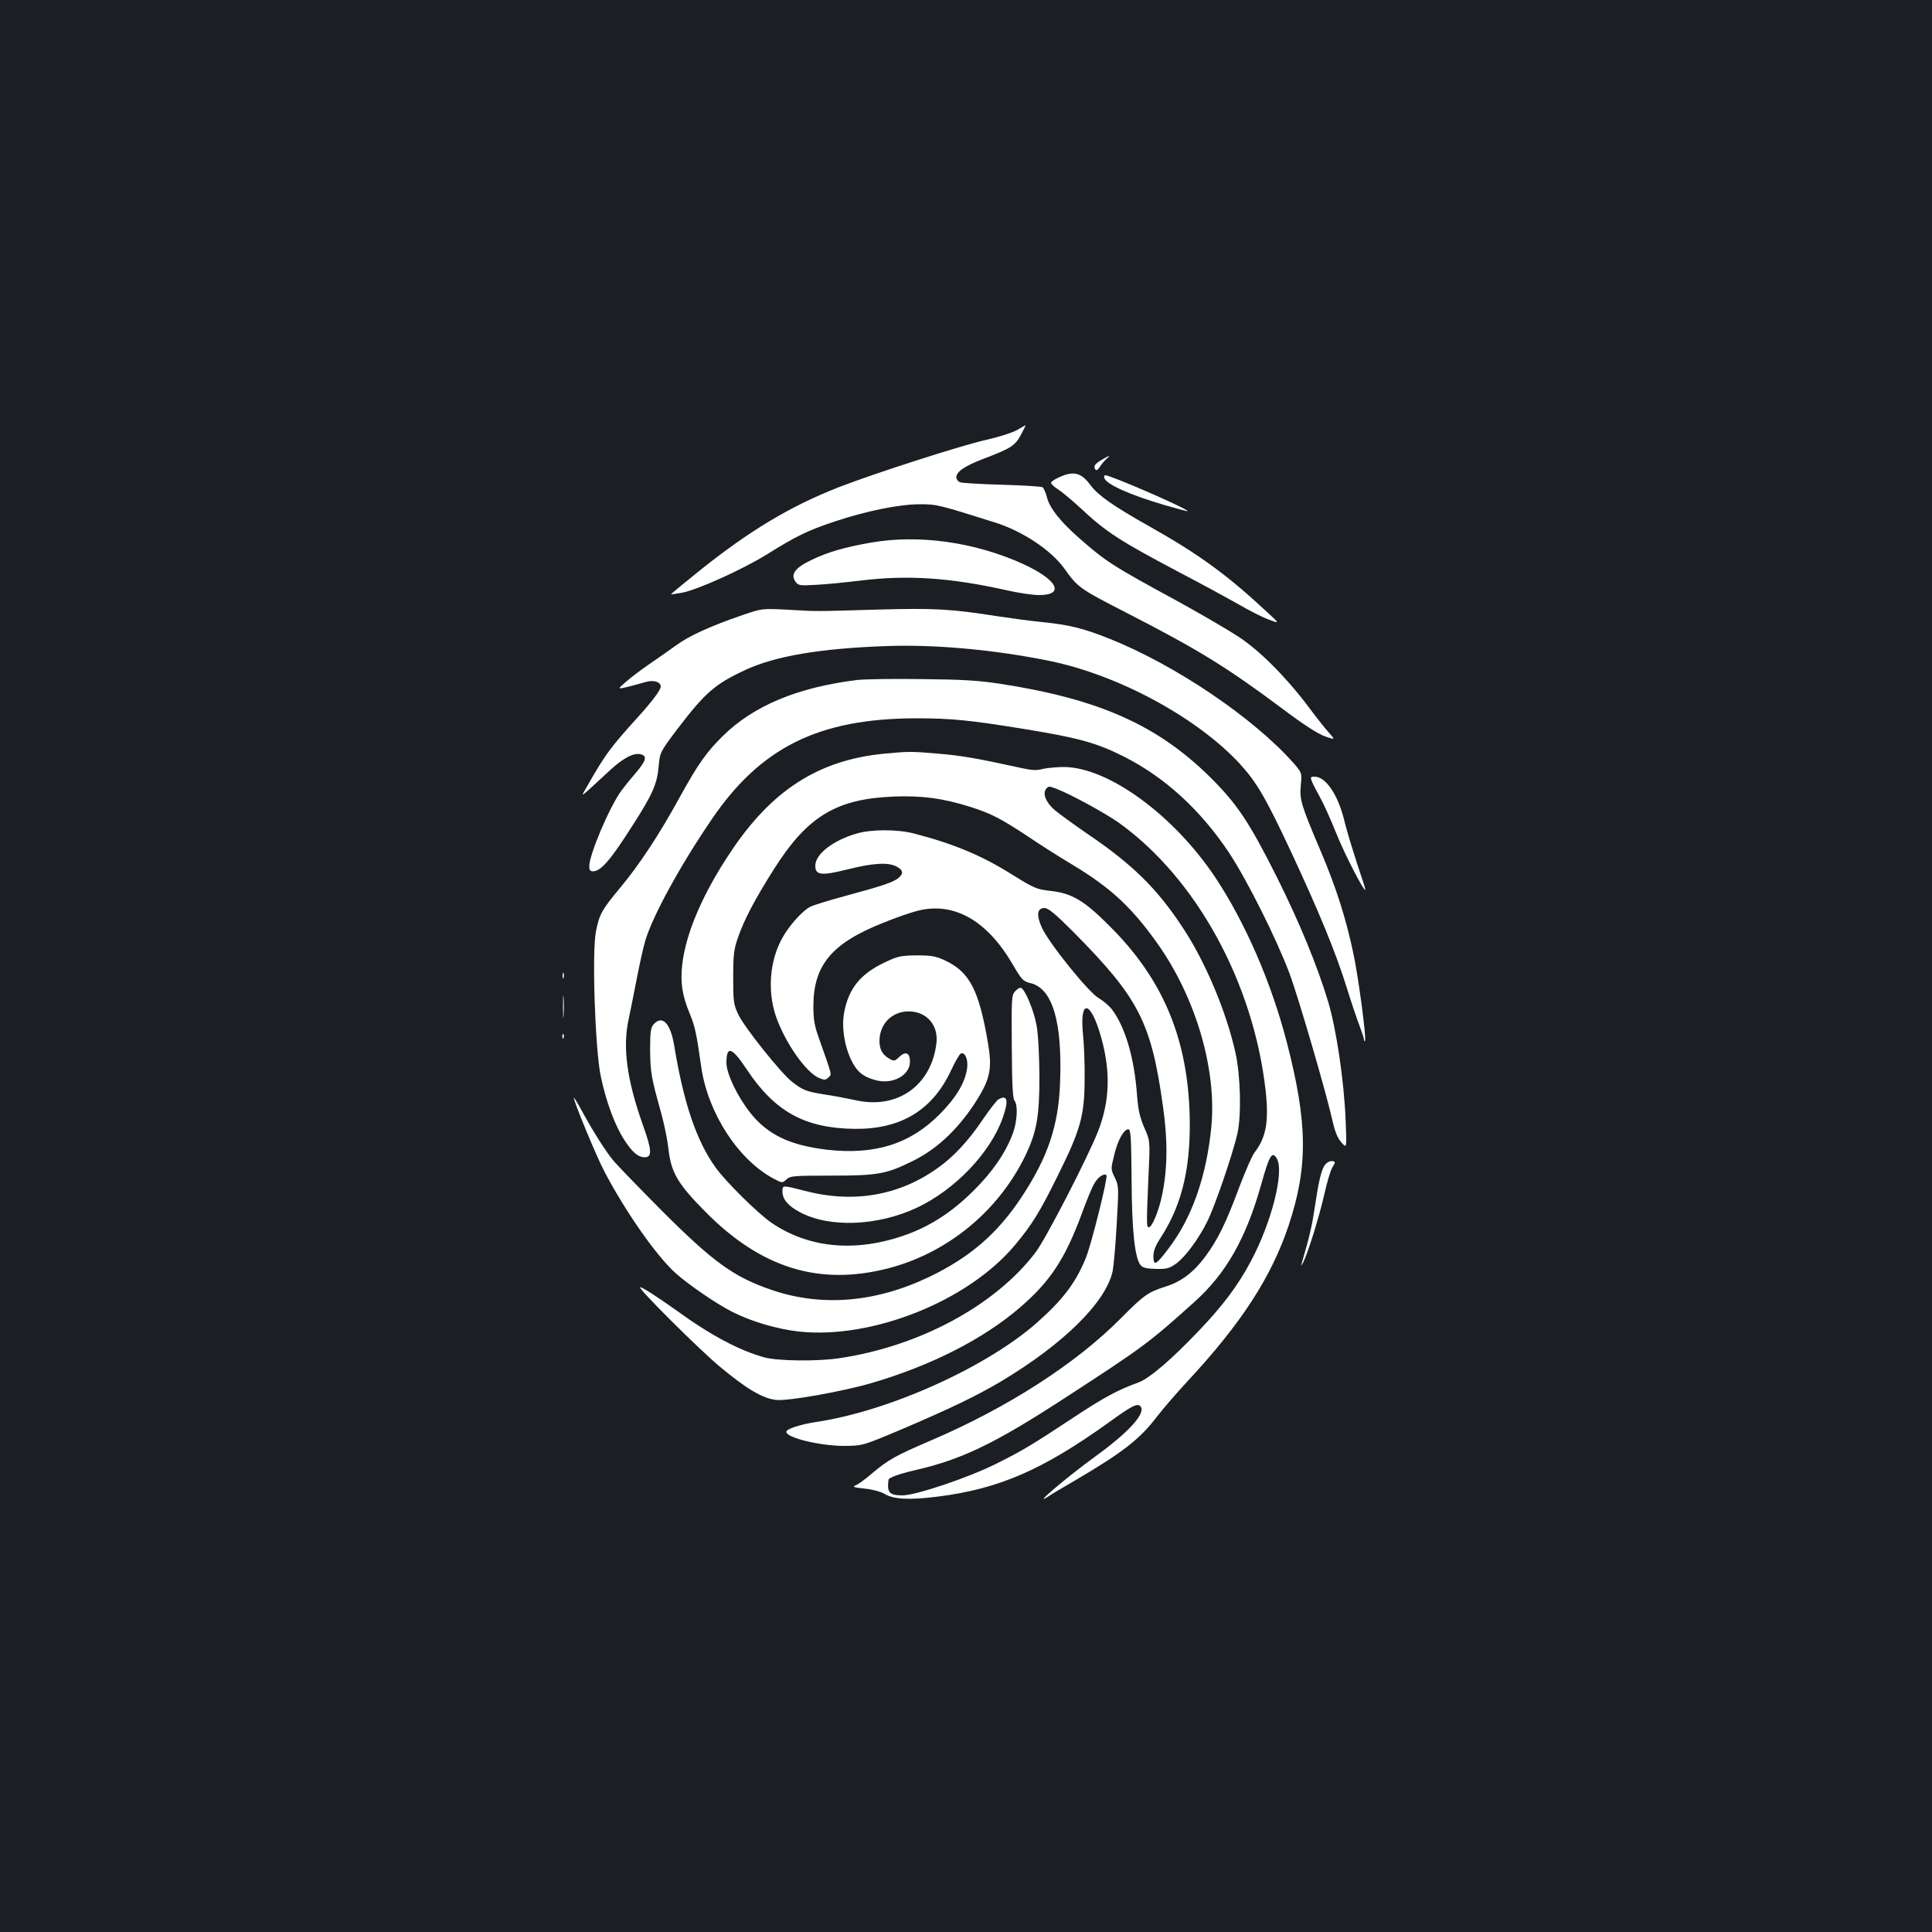 <?xml version="1.0" standalone="no"?>
<!DOCTYPE svg PUBLIC "-//W3C//DTD SVG 20010904//EN"
 "http://www.w3.org/TR/2001/REC-SVG-20010904/DTD/svg10.dtd">
<svg version="1.0" xmlns="http://www.w3.org/2000/svg"
 width="1000pt" height="1000pt" viewBox="0 0 1000 1000"
 preserveAspectRatio="xMidYMid meet">
<rect width="100%" height="100%" fill="#1b1f23"/>
<g transform="translate(0,1000) scale(0.1,-0.1)"
fill="#ffffff" stroke="none">
<path d="M5264 7774 c-23 -13 -91 -35 -152 -49 -130 -28 -589 -176 -771 -247
-251 -98 -465 -227 -723 -434 -81 -65 -146 -119 -145 -120 1 -1 27 3 57 8 80
15 317 122 442 200 147 92 210 123 349 169 162 54 334 89 440 89 89 0 96 -2
394 -96 138 -44 284 -141 352 -234 73 -102 77 -105 326 -233 374 -192 516
-280 807 -497 109 -82 181 -128 217 -141 55 -19 55 -19 21 19 -18 20 -66 80
-105 133 -115 153 -252 291 -362 363 -53 35 -197 119 -321 187 -335 182 -367
203 -509 328 -96 85 -148 152 -162 207 -6 24 -17 48 -23 52 -6 4 -101 10 -211
13 -110 3 -208 9 -217 13 -10 5 -18 16 -18 25 0 30 42 58 137 95 145 55 166
68 197 125 15 28 26 51 24 50 -2 -1 -22 -12 -44 -25z"/>
<path d="M5704 7621 c-38 -23 -45 -33 -35 -50 6 -9 13 -4 26 16 10 15 26 33
34 40 24 19 10 15 -25 -6z"/>
<path d="M5483 7530 c-24 -10 -43 -24 -43 -29 0 -6 17 -22 38 -35 20 -13 73
-57 117 -98 133 -124 200 -167 516 -334 111 -58 245 -131 298 -161 53 -31 123
-67 156 -79 60 -23 60 -23 -10 41 -205 191 -351 297 -605 440 -190 107 -266
161 -305 213 -48 66 -88 76 -162 42z"/>
<path d="M5716 7525 c13 -33 131 -86 314 -140 63 -18 116 -32 117 -31 9 9
-397 186 -426 186 -6 0 -8 -7 -5 -15z"/>
<path d="M4505 7191 c-139 -25 -218 -48 -302 -88 -86 -40 -113 -75 -86 -113
15 -21 21 -22 107 -17 50 2 154 13 231 22 243 30 463 15 755 -50 60 -14 136
-25 168 -25 137 0 95 80 -85 162 -251 113 -538 153 -788 109z"/>
<path d="M3845 6817 c-166 -57 -277 -107 -345 -157 -36 -26 -99 -70 -140 -98
-41 -28 -95 -69 -120 -91 -45 -39 -45 -39 10 -26 30 8 72 19 92 25 41 12 78 1
78 -24 0 -17 -44 -76 -121 -161 -141 -155 -169 -194 -263 -360 -32 -56 -45
-65 121 88 68 63 123 92 159 83 35 -9 29 -32 -24 -95 -27 -31 -60 -72 -74 -91
-62 -83 -168 -333 -168 -394 0 -19 5 -26 19 -26 41 0 92 59 208 242 101 157
124 211 132 299 7 76 7 76 96 194 144 189 194 233 350 306 155 73 389 113 735
125 251 9 558 -19 843 -77 356 -73 761 -292 983 -531 88 -96 135 -176 266
-456 145 -311 232 -522 288 -702 23 -74 53 -163 66 -197 13 -34 24 -67 24 -74
0 -7 2 -10 5 -7 9 9 -34 333 -61 458 -39 182 -88 335 -167 522 -103 242 -111
268 -104 345 6 63 6 63 -40 116 -208 233 -608 504 -948 640 -137 55 -211 73
-350 87 -60 6 -164 20 -230 30 -241 38 -327 43 -615 35 -350 -10 -313 -10
-470 -1 -135 7 -135 7 -235 -27z"/>
<path d="M4433 6480 c-305 -38 -533 -133 -691 -289 -85 -83 -129 -146 -223
-316 -106 -194 -209 -350 -309 -470 -95 -114 -107 -136 -125 -224 -22 -101 -5
-606 24 -749 27 -131 73 -256 121 -330 42 -66 73 -92 107 -92 39 0 37 37 -7
160 -86 241 -109 410 -75 560 9 41 27 134 41 205 14 72 33 160 44 196 38 128
180 388 343 627 254 374 555 523 1057 524 188 0 278 -9 578 -58 266 -44 358
-69 497 -139 213 -107 398 -276 546 -498 94 -142 247 -448 314 -627 47 -127
189 -614 222 -761 13 -57 26 -90 46 -112 28 -32 28 -32 22 113 -8 204 -48 474
-91 617 -56 185 -148 409 -265 643 -142 283 -205 378 -343 515 -273 271 -577
407 -1091 486 -111 17 -196 22 -405 24 -146 2 -297 0 -337 -5z"/>
<path d="M4576 6099 c-339 -33 -583 -189 -797 -513 -143 -214 -230 -419 -248
-580 -10 -91 0 -158 38 -250 28 -68 35 -98 61 -281 35 -238 192 -479 375 -576
44 -23 44 -23 65 -4 21 19 38 20 234 20 240 0 284 8 421 76 131 64 247 177
339 328 62 102 71 156 50 281 -47 276 -95 369 -223 429 -48 22 -69 26 -147 26
-82 -1 -97 -4 -166 -37 -124 -59 -184 -133 -208 -255 -15 -76 -1 -171 36 -250
29 -60 61 -87 127 -104 87 -24 177 25 177 96 0 46 -23 56 -56 24 -23 -22 -27
-23 -52 -8 -38 21 -54 56 -49 108 8 80 70 136 150 136 93 0 155 -71 144 -164
-26 -219 -201 -344 -417 -296 -41 9 -114 23 -162 30 -94 15 -113 22 -170 67
-57 45 -246 282 -276 346 -25 53 -27 67 -27 192 0 115 3 145 24 205 30 89 86
197 186 355 174 275 323 365 620 377 146 6 257 -9 396 -53 108 -34 158 -60
299 -153 63 -43 166 -108 228 -145 198 -119 306 -218 439 -404 201 -281 311
-653 283 -953 -25 -257 -100 -473 -223 -633 -64 -85 -77 -91 -77 -38 0 29 11
55 42 103 110 171 155 371 145 648 -15 389 -143 688 -412 956 -133 134 -197
172 -310 184 -69 8 -83 14 -188 79 -162 103 -309 164 -517 218 -86 22 -218 22
-295 0 -124 -36 -215 -107 -215 -167 0 -49 30 -53 167 -19 131 33 209 38 253
15 34 -18 38 -35 12 -58 -25 -22 -79 -41 -268 -92 -89 -24 -175 -50 -191 -59
-40 -20 -111 -100 -145 -163 -64 -116 -76 -271 -33 -400 47 -138 156 -294 225
-323 27 -11 34 -11 48 3 18 18 21 3 -47 197 -25 69 -31 101 -31 171 0 213 95
327 360 432 63 26 144 54 180 63 186 47 356 -48 489 -273 50 -86 56 -92 96
-102 113 -28 164 -200 152 -514 -8 -223 -63 -387 -200 -594 -124 -188 -268
-312 -479 -413 -277 -132 -555 -155 -813 -67 -197 67 -304 145 -570 411 -121
122 -237 241 -256 266 -41 51 -104 152 -160 255 -21 39 -39 67 -39 63 0 -20
117 -304 159 -383 110 -209 267 -433 366 -523 65 -59 213 -161 297 -203 99
-50 230 -88 342 -101 380 -41 876 157 1119 447 88 105 130 173 222 360 118
237 138 310 139 495 1 80 -3 184 -8 231 -20 193 39 185 94 -12 49 -176 44
-327 -15 -481 -53 -136 -269 -555 -324 -629 -208 -275 -600 -487 -1016 -549
-112 -17 -316 -15 -388 4 -128 35 -278 114 -454 242 -101 72 -185 126 -190
121 -8 -9 303 -319 413 -411 138 -115 221 -164 291 -172 59 -7 342 43 493 87
308 90 580 228 770 392 156 134 234 253 320 487 23 63 51 132 63 152 19 35 51
57 64 45 9 -9 -78 -358 -107 -429 -52 -126 -114 -210 -247 -329 -259 -232
-769 -463 -1148 -519 -83 -13 -155 -36 -155 -51 0 -31 175 -73 300 -73 95 1
95 1 290 83 258 110 393 175 520 250 324 194 543 409 579 571 5 25 15 134 21
243 11 193 11 199 -10 242 -21 43 -21 44 -3 116 18 77 50 134 73 134 13 0 15
-39 17 -255 1 -269 17 -416 48 -450 11 -12 32 -17 79 -18 56 -1 69 3 104 28
46 33 116 127 161 218 39 78 133 352 156 456 21 94 16 297 -10 416 -47 212
-155 470 -272 647 -133 203 -260 328 -493 486 -74 51 -151 107 -172 125 -45
40 -62 83 -44 108 13 16 15 16 57 0 75 -29 251 -126 318 -173 402 -287 699
-828 762 -1389 17 -159 3 -241 -58 -320 -13 -17 -48 -98 -79 -180 -68 -183
-110 -269 -174 -356 -61 -83 -125 -132 -209 -158 -88 -28 -111 -44 -228 -162
-231 -234 -587 -464 -985 -634 -182 -78 -220 -99 -304 -170 -35 -30 -74 -59
-87 -63 -17 -7 -6 -10 48 -16 41 -4 84 -16 103 -27 47 -29 130 -33 279 -14
315 40 541 139 880 382 120 87 149 102 165 86 33 -33 -55 -132 -232 -260 -146
-106 -337 -268 -243 -207 14 10 76 47 137 82 245 144 335 213 424 330 33 43
104 125 158 183 279 300 434 539 524 807 101 305 99 530 -10 950 -80 308 -214
616 -368 849 -216 325 -557 574 -787 574 -36 0 -85 -5 -108 -10 -32 -9 -58 -7
-112 5 -218 48 -313 65 -428 74 -141 12 -153 12 -281 0z m978 -921 c341 -344
405 -468 466 -908 25 -176 23 -321 -5 -455 -17 -85 -54 -172 -70 -167 -11 2
-11 18 0 277 8 171 8 171 -23 240 -23 55 -31 91 -37 169 -14 191 -61 352 -131
443 -14 18 -45 44 -69 58 -53 32 -255 282 -292 363 -30 65 -25 102 13 102 20
0 55 -29 148 -122z m-1689 -713 c146 -220 302 -305 560 -308 236 -2 398 95
494 295 22 48 46 90 53 94 21 13 40 -28 34 -74 -10 -74 -55 -151 -141 -238
-153 -155 -336 -213 -584 -185 -192 23 -306 77 -396 189 -68 86 -125 204 -125
261 0 91 28 82 105 -34z m2745 -464 c37 -70 -29 -330 -136 -530 -64 -121 -143
-227 -264 -354 -145 -153 -261 -252 -318 -273 -104 -37 -178 -77 -331 -178
-216 -143 -273 -177 -404 -242 -141 -71 -416 -164 -486 -164 -68 0 -81 15 -72
81 2 11 54 30 140 50 239 55 410 137 771 372 410 266 436 286 671 497 167 150
270 332 350 620 40 143 55 165 79 121z"/>
<path d="M6790 5956 c5 -13 24 -50 42 -82 18 -32 56 -116 84 -186 44 -110 143
-302 151 -294 2 1 -18 63 -43 137 -24 74 -54 172 -65 218 -32 135 -96 231
-155 231 -21 0 -22 -3 -14 -24z"/>
<path d="M2912 4950 c0 -14 2 -19 5 -12 2 6 2 18 0 25 -3 6 -5 1 -5 -13z"/>
<path d="M5254 4869 c-18 -20 -19 -37 -17 -286 1 -198 5 -268 14 -280 19 -23
14 -110 -9 -171 -39 -102 -103 -195 -201 -293 -110 -110 -220 -182 -348 -229
-260 -94 -505 -72 -700 61 -70 48 -238 214 -289 286 -99 137 -166 336 -214
629 -19 117 -61 162 -106 113 -16 -18 -19 -37 -19 -133 1 -114 6 -145 57 -326
16 -58 33 -142 38 -187 13 -121 48 -181 190 -324 288 -292 587 -385 943 -295
309 79 572 294 713 582 60 125 74 202 74 413 -1 114 -6 216 -15 265 -14 77
-60 187 -81 193 -6 2 -19 -6 -30 -18z"/>
<path d="M2914 4790 c0 -52 1 -74 3 -47 2 26 2 68 0 95 -2 26 -3 4 -3 -48z"/>
<path d="M2911 4634 c0 -11 3 -14 6 -6 3 7 2 16 -1 19 -3 4 -6 -2 -5 -13z"/>
<path d="M5167 4309 c-9 -6 -45 -52 -79 -102 -74 -110 -151 -194 -235 -253
-200 -143 -437 -184 -690 -117 -113 29 -113 29 -113 -3 0 -41 27 -74 88 -107
152 -83 403 -74 608 22 196 92 381 285 444 465 32 91 25 123 -23 95z"/>
<path d="M6856 3968 c-18 -28 -31 -84 -52 -225 -14 -92 -25 -140 -68 -288 -4
-11 0 -6 9 10 26 53 83 236 110 355 14 63 33 125 41 137 18 29 18 33 -6 33
-11 0 -26 -10 -34 -22z"/>
</g>
</svg>
